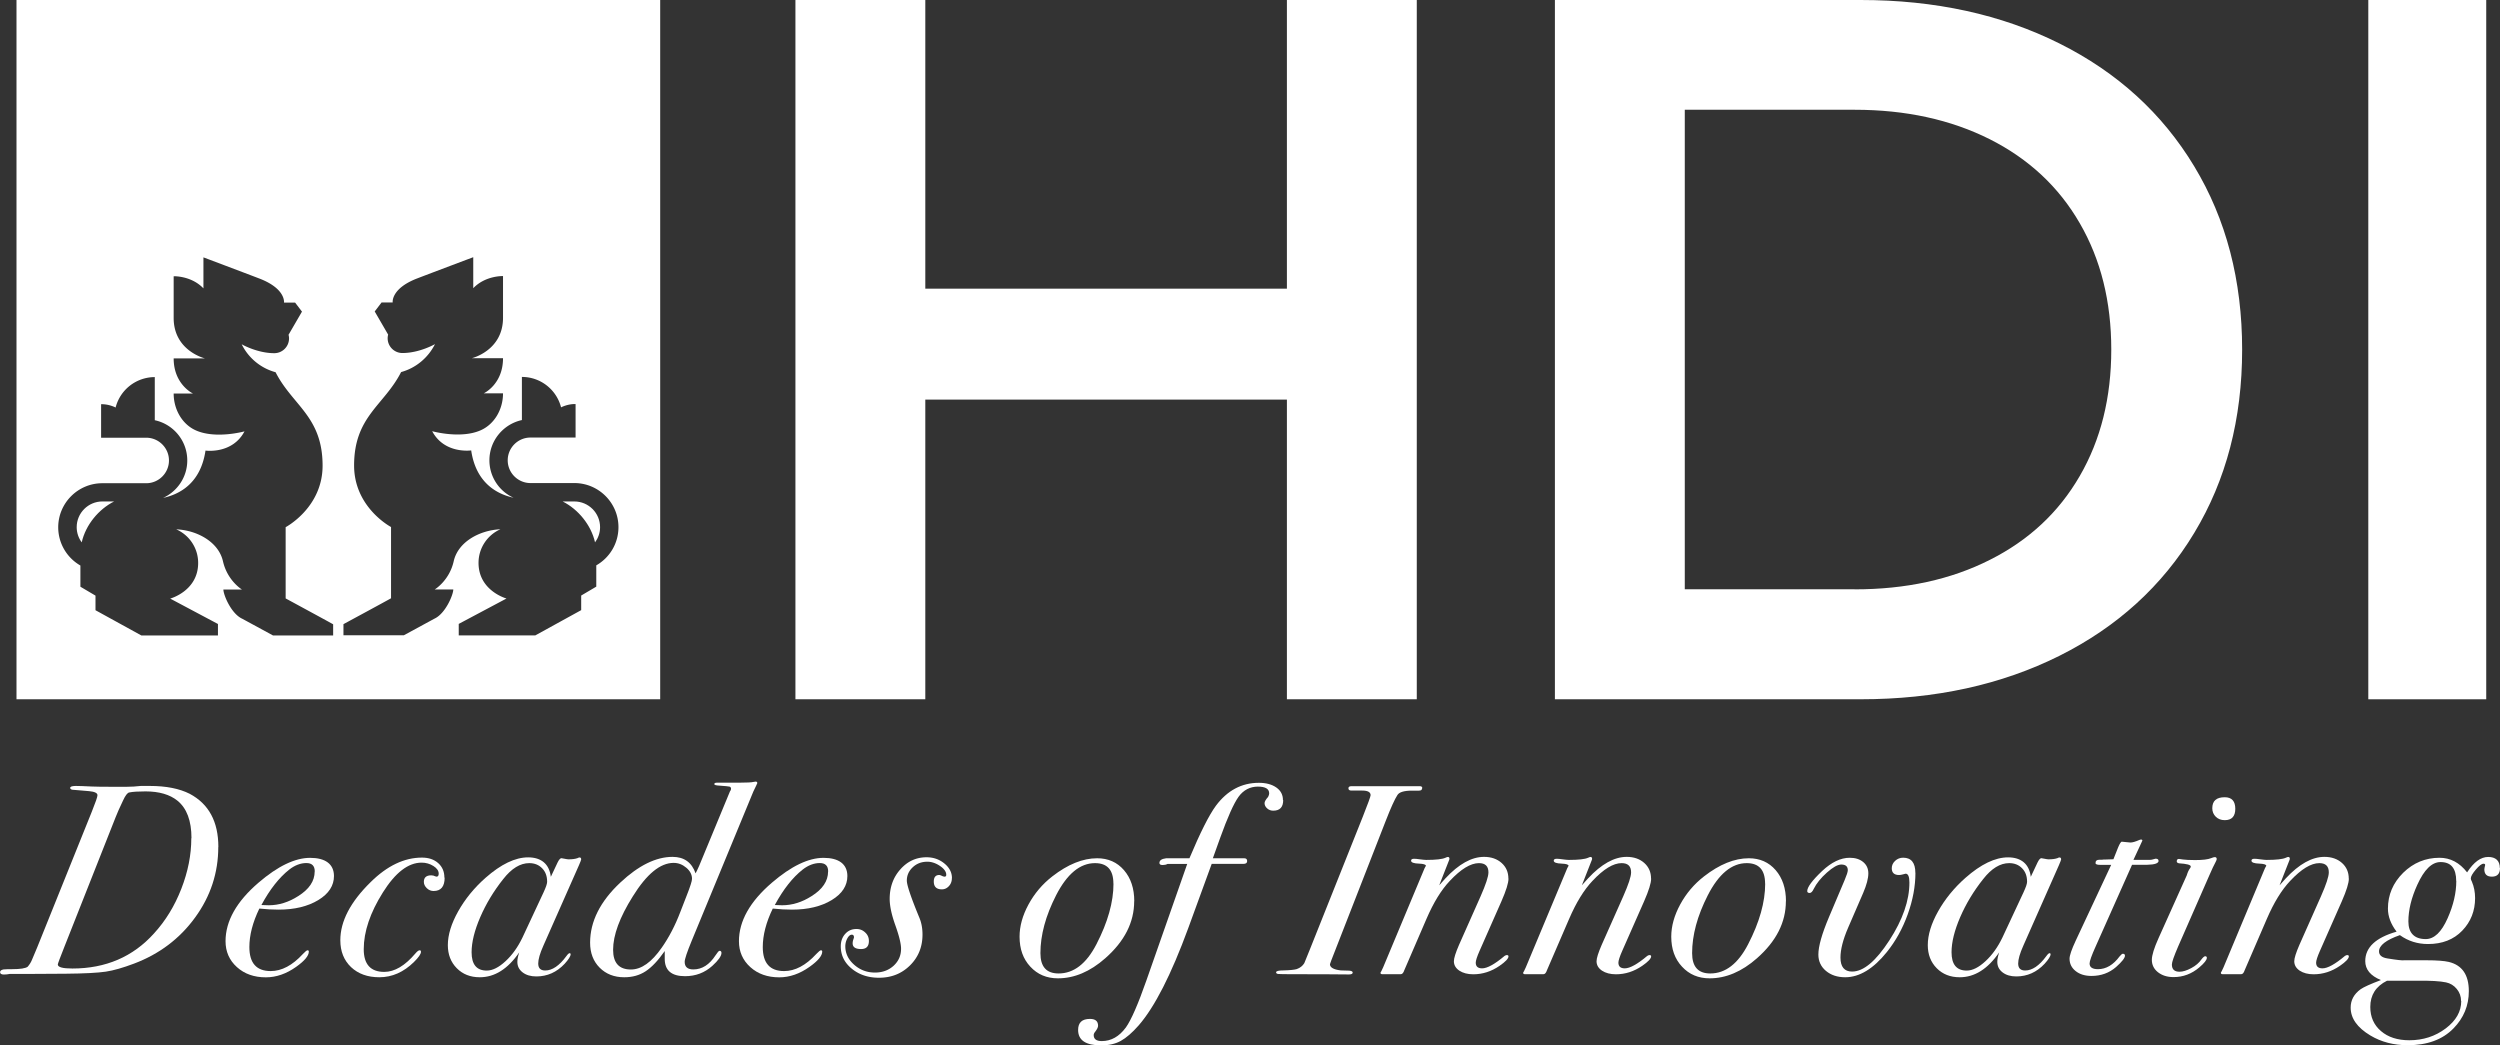 <?xml version="1.0" encoding="UTF-8"?>
<svg data-bbox="0.01 0 303.16 126.77" viewBox="0 0 303.17 126.77" xmlns="http://www.w3.org/2000/svg" data-type="color">
    <rect x="0" y="0" width="303.17" height="126.77" fill="#333333" stroke="none"/>
    <g>
        <path d="M26.47 102.72c0 3.11-.93 5.96-2.8 8.53-1.87 2.58-4.35 4.45-7.43 5.61-1.33.5-2.47.83-3.41.97s-2.56.23-4.85.25c-.7 0-2.36.01-4.98.03H1.16c-.2.04-.43.07-.69.07-.31 0-.46-.1-.46-.29 0-.17.14-.28.43-.33.2-.02.54-.03 1.02-.03 1.01 0 1.64-.1 1.9-.3.24-.28.42-.58.54-.89.12-.31.32-.79.61-1.45l6.62-16.45c.46-1.14.69-1.81.69-2.01 0-.26-.34-.43-1.02-.49l-1.77-.15c-.35 0-.52-.08-.52-.24s.23-.24.69-.24c.33 0 .98.02 1.97.07.5.02 1.18.03 2.03.03h2.23c.48 0 1.03-.03 1.64-.1h1.11c1.97 0 3.57.32 4.82.95 2.32 1.23 3.48 3.38 3.48 6.45Zm-3.25-1.07c0-2.12-.57-3.64-1.71-4.56-.92-.74-2.21-1.12-3.87-1.12-.88 0-1.53.04-1.97.13-.22.04-.47.37-.75.98-.42.87-.71 1.54-.89 2l-6.2 15.68c-.55 1.38-.82 2.11-.82 2.2 0 .33.59.49 1.77.49 4.04 0 7.35-1.42 9.9-4.26 1.4-1.53 2.5-3.33 3.31-5.41s1.21-4.12 1.21-6.13Z" fill="#ffffff" data-color="1"/>
        <path d="M40.5 106.23c0 1.17-.63 2.15-1.9 2.92s-2.88 1.16-4.82 1.16c-.7 0-1.48-.04-2.33-.13-.81 1.68-1.21 3.23-1.21 4.67 0 1.94.86 2.91 2.59 2.91 1.33 0 2.63-.69 3.9-2.07.28-.3.47-.45.56-.45.11 0 .16.05.16.16 0 .5-.51 1.12-1.54 1.85-1.18.84-2.41 1.27-3.67 1.27-1.42 0-2.59-.41-3.51-1.24-.92-.83-1.38-1.88-1.38-3.14 0-2.44 1.33-4.81 4-7.1 2.34-2.01 4.43-3.01 6.26-3.01s2.89.74 2.89 2.22Zm-2.33-.55c0-.68-.34-1.02-1.02-1.02s-1.39.26-2.07.79c-1.22.96-2.35 2.39-3.38 4.3.26.02.56.03.89.03 1.22 0 2.42-.37 3.57-1.11 1.33-.83 2-1.83 2-2.98Z" fill="#ffffff" data-color="1"/>
        <path d="M53.92 106.44c0 1.07-.45 1.61-1.34 1.61-.31 0-.58-.11-.82-.34-.24-.23-.36-.49-.36-.77 0-.52.29-.79.89-.79l.26.03c.15.07.28.11.39.13.17 0 .26-.12.26-.36 0-.35-.21-.66-.64-.93-.43-.27-.9-.41-1.43-.41-1.62 0-3.18 1.2-4.69 3.6-1.55 2.46-2.33 4.77-2.33 6.9 0 1.83.83 2.75 2.49 2.75 1.25 0 2.5-.74 3.77-2.23.22-.26.39-.39.52-.39.11 0 .16.06.16.19 0 .26-.28.67-.85 1.23-1.25 1.23-2.65 1.85-4.2 1.85-1.42 0-2.56-.41-3.43-1.23-.86-.82-1.3-1.9-1.3-3.26 0-2.29 1.22-4.64 3.67-7.04 2.01-1.99 4.09-2.98 6.23-2.98.81 0 1.46.22 1.97.67.5.45.75 1.03.75 1.75Z" fill="#ffffff" data-color="1"/>
        <path d="M70.48 104.21c0 .07-.09.29-.26.69l-4.33 9.79c-.42.94-.62 1.65-.62 2.15 0 .57.28.85.85.85.85 0 1.71-.58 2.56-1.74.17-.24.31-.36.39-.36s.13.04.13.13c0 .24-.24.62-.72 1.15-.96 1.03-2.11 1.54-3.44 1.54-.68 0-1.23-.16-1.66-.49s-.64-.75-.64-1.28c0-.33.08-.71.23-1.15-1.38 2.01-2.97 3.02-4.79 3.02-1.14 0-2.07-.37-2.79-1.1-.72-.73-1.08-1.66-1.08-2.8 0-1.24.42-2.61 1.25-4.09.83-1.48 1.93-2.84 3.31-4.06 1.88-1.66 3.61-2.49 5.18-2.49s2.56.79 2.75 2.36l.82-1.74c.17-.35.33-.52.46-.52.04 0 .17.02.39.07.22.04.37.07.46.07.48 0 .85-.05 1.12-.15.09-.05.16-.08.23-.08.13 0 .2.08.2.23Zm-4.13 2.71c0-.67-.2-1.22-.61-1.63-.4-.41-.92-.62-1.56-.62-1.09 0-2.14.64-3.15 1.93-1.16 1.46-2.09 3-2.79 4.62-.7 1.62-1.05 3.04-1.05 4.26 0 1.48.61 2.22 1.84 2.22.7 0 1.46-.38 2.28-1.14.82-.76 1.5-1.72 2.05-2.87l2.56-5.48c.28-.61.43-1.03.43-1.27Z" fill="#ffffff" data-color="1"/>
        <path d="M91.82 95c-.02.07-.05.14-.1.23-.09.17-.21.43-.36.75l-7.48 18.11c-.57 1.38-.85 2.23-.85 2.55 0 .61.35.92 1.05.92 1.05 0 1.95-.57 2.69-1.71.24-.37.4-.55.49-.55.15 0 .23.09.23.26 0 .37-.37.9-1.11 1.57-.92.83-2.02 1.25-3.31 1.25-1.64 0-2.46-.7-2.46-2.1v-.95c-.8 1.15-1.57 1.96-2.31 2.45-.74.49-1.61.73-2.6.73-1.22 0-2.21-.39-2.98-1.16-.77-.77-1.16-1.78-1.16-3.03 0-2.57 1.22-5.01 3.67-7.3 2.21-2.07 4.32-3.11 6.33-3.11 1.4 0 2.33.67 2.79 2l.2-.4.23-.5 3.74-9.04c.09-.11.13-.21.13-.3 0-.15-.06-.25-.18-.28-.12-.03-.53-.07-1.23-.12-.42-.02-.62-.08-.62-.19s.12-.17.36-.17h2.79c.83 0 1.37-.03 1.61-.09.13-.03.22-.04.26-.04.13 0 .2.07.2.2Zm-7.9 11.57c0-.5-.23-.95-.69-1.34-.46-.39-.97-.59-1.54-.59-1.62 0-3.27 1.35-4.95 4.06-1.6 2.55-2.39 4.71-2.39 6.48 0 1.59.72 2.39 2.16 2.39 1.27 0 2.51-.88 3.74-2.65.87-1.24 1.63-2.69 2.26-4.35l.75-1.93c.44-1.11.66-1.8.66-2.06Z" fill="#ffffff" data-color="1"/>
        <path d="M102.76 106.23c0 1.17-.63 2.15-1.9 2.92s-2.88 1.16-4.82 1.16c-.7 0-1.48-.04-2.33-.13-.81 1.68-1.21 3.23-1.21 4.67 0 1.94.86 2.91 2.59 2.91 1.33 0 2.63-.69 3.9-2.07.28-.3.47-.45.56-.45.11 0 .16.05.16.16 0 .5-.51 1.12-1.54 1.85-1.18.84-2.41 1.27-3.67 1.27-1.42 0-2.59-.41-3.51-1.24-.92-.83-1.38-1.88-1.38-3.14 0-2.44 1.33-4.81 4-7.1 2.34-2.01 4.43-3.01 6.26-3.01s2.89.74 2.89 2.22Zm-2.33-.55c0-.68-.34-1.02-1.02-1.02s-1.39.26-2.07.79c-1.22.96-2.35 2.39-3.38 4.3.26.02.56.03.89.03 1.22 0 2.42-.37 3.57-1.11 1.33-.83 2-1.83 2-2.98Z" fill="#ffffff" data-color="1"/>
        <path d="M115.43 106.51c0 .37-.12.69-.36.95s-.52.39-.85.39c-.66 0-.98-.32-.98-.95 0-.52.22-.79.66-.79.07 0 .17.03.31.1.14.07.26.1.34.1.13 0 .2-.07.2-.23 0-.36-.25-.72-.75-1.06-.5-.34-1.02-.52-1.54-.52-.7 0-1.29.22-1.77.67-.48.45-.72.99-.72 1.62 0 .55.51 2.06 1.54 4.55.24.59.36 1.25.36 2 0 1.48-.5 2.73-1.51 3.73s-2.26 1.5-3.77 1.5c-1.31 0-2.41-.37-3.3-1.1-.89-.73-1.33-1.63-1.33-2.71 0-.61.18-1.11.54-1.51s.81-.59 1.36-.59c.42 0 .77.14 1.07.43.3.28.44.62.44 1.02 0 .66-.32.98-.95.98-.68 0-1.02-.23-1.02-.69 0-.15.03-.31.08-.46.05-.15.08-.24.08-.26 0-.22-.09-.33-.26-.33-.2 0-.38.15-.54.44a2 2 0 0 0-.25.97c0 .85.36 1.6 1.07 2.23.71.63 1.55.95 2.52.95.9 0 1.65-.27 2.26-.82.6-.55.91-1.23.91-2.07 0-.59-.23-1.55-.71-2.89-.45-1.27-.67-2.32-.67-3.15 0-1.42.43-2.62 1.3-3.59.86-.97 1.92-1.46 3.17-1.46.83 0 1.55.25 2.16.75.61.5.92 1.09.92 1.77Z" fill="#ffffff" data-color="1"/>
        <path d="M137.54 109.29c0 2.56-1.17 4.86-3.51 6.92-1.84 1.62-3.75 2.43-5.74 2.43-1.36 0-2.47-.47-3.34-1.41-.88-.94-1.31-2.15-1.31-3.64 0-1.27.36-2.57 1.08-3.9.72-1.33 1.68-2.47 2.89-3.41 1.88-1.46 3.69-2.2 5.44-2.2 1.33 0 2.42.48 3.25 1.44.83.96 1.25 2.22 1.25 3.77Zm-2.52-2.13c0-1.66-.74-2.49-2.23-2.49-1.81 0-3.39 1.3-4.72 3.9-1.27 2.49-1.9 4.83-1.9 7.02 0 1.64.73 2.46 2.2 2.46 1.84 0 3.37-1.18 4.59-3.54 1.38-2.67 2.07-5.12 2.07-7.35Z" fill="#ffffff" data-color="1"/>
        <path d="M155.61 97.03c0 .85-.4 1.28-1.21 1.28-.28 0-.53-.09-.74-.28-.21-.19-.31-.4-.31-.64 0-.17.14-.43.43-.75.09-.17.13-.32.13-.43 0-.55-.46-.82-1.38-.82s-1.74.41-2.33 1.23c-.59.82-1.33 2.48-2.23 4.98l-.89 2.48h3.8c.24 0 .36.11.36.34s-.15.34-.46.34h-3.84l-2.85 7.81c-2.06 5.62-4.06 9.54-6 11.77-.79.9-1.51 1.52-2.18 1.89s-1.46.54-2.38.54c-1.86 0-2.79-.62-2.79-1.87 0-.9.48-1.34 1.44-1.34.66 0 .98.28.98.83 0 .18-.11.41-.33.7-.13.15-.2.3-.2.43 0 .49.33.73.98.73 1.14 0 2.11-.55 2.92-1.65.63-.88 1.47-2.78 2.49-5.7l4.95-14.13h-2.39c-.18.09-.37.13-.59.13-.26 0-.39-.08-.39-.25 0-.32.27-.5.82-.57h2.82c1.31-3.12 2.38-5.24 3.21-6.37 1.38-1.85 3.12-2.78 5.21-2.78.87 0 1.58.19 2.12.57.54.38.8.89.8 1.52Z" fill="#ffffff" data-color="1"/>
        <path d="M172.45 95.6c0 .19-.13.28-.39.28h-.85c-.94 0-1.52.18-1.74.52-.33.5-.81 1.56-1.44 3.18l-6.59 16.89c-.04.13-.1.28-.16.46 0 .39.44.65 1.31.75.28 0 .62.01 1.02.03.28.02.43.1.43.23 0 .15-.15.23-.46.23-1.57-.02-3.84-.03-6.79-.03-1.03 0-1.62-.01-1.79-.03s-.25-.09-.25-.2c0-.15.29-.23.89-.23.81-.02 1.34-.08 1.61-.16.42-.15.72-.39.92-.72.2-.48.43-1.05.69-1.7l6.4-16.05c.63-1.59.95-2.47.95-2.62 0-.37-.34-.56-1.02-.56h-1.31c-.24 0-.36-.09-.36-.28 0-.16.12-.25.36-.25h8.3c.2 0 .3.08.3.25Z" fill="#ffffff" data-color="1"/>
        <path d="M182.93 106.55c0 .53-.28 1.44-.85 2.74l-2.66 6.03c-.31.7-.46 1.18-.46 1.42 0 .46.26.69.77.69.62 0 1.53-.5 2.73-1.51.11-.07.2-.1.27-.1.13 0 .2.05.2.16 0 .26-.36.65-1.09 1.15-.99.68-2.05 1.02-3.18 1.02-.68 0-1.25-.15-1.69-.44-.44-.3-.66-.68-.66-1.14 0-.37.21-1.03.62-1.98l2.62-5.9c.63-1.43.95-2.39.95-2.9 0-.75-.38-1.12-1.15-1.12-1.01 0-2.19.72-3.54 2.16-1.03 1.09-1.97 2.62-2.82 4.59l-2.69 6.23c-.11.33-.25.49-.43.49h-2.23c-.15 0-.23-.05-.23-.16 0-.04.03-.11.1-.2l.23-.49 5.02-12.01c.07-.11.12-.21.16-.29-.02-.15-.29-.24-.82-.26-.66-.02-.98-.14-.98-.36 0-.15.12-.23.36-.23.15 0 .39.02.72.07.33.04.58.07.75.07 1.18 0 1.96-.09 2.33-.26.15-.07.25-.1.29-.1.13 0 .2.07.2.2 0 .07-.01.12-.03.16l-1.21 3.08c.17-.2.43-.48.75-.84 1.62-1.74 3.18-2.61 4.69-2.61.87 0 1.58.25 2.13.74.55.49.82 1.13.82 1.89Z" fill="#ffffff" data-color="1"/>
        <path d="M200.23 106.55c0 .53-.28 1.44-.85 2.74l-2.66 6.03c-.31.7-.46 1.18-.46 1.42 0 .46.26.69.77.69.62 0 1.53-.5 2.73-1.51.11-.07.2-.1.27-.1.13 0 .2.05.2.16 0 .26-.36.65-1.09 1.15-.99.68-2.05 1.02-3.18 1.02-.68 0-1.25-.15-1.69-.44-.44-.3-.66-.68-.66-1.14 0-.37.21-1.03.62-1.98l2.62-5.9c.63-1.43.95-2.39.95-2.9 0-.75-.38-1.12-1.15-1.12-1.01 0-2.19.72-3.54 2.16-1.03 1.09-1.97 2.62-2.82 4.59l-2.69 6.23c-.11.33-.25.49-.43.49h-2.23c-.15 0-.23-.05-.23-.16 0-.04.03-.11.1-.2l.23-.49 5.02-12.01c.07-.11.12-.21.16-.29-.02-.15-.29-.24-.82-.26-.66-.02-.98-.14-.98-.36 0-.15.12-.23.36-.23.15 0 .39.02.72.07.33.04.58.07.75.07 1.18 0 1.96-.09 2.33-.26.15-.07.25-.1.29-.1.13 0 .2.07.2.2 0 .07-.01.12-.03.16l-1.21 3.08c.17-.2.43-.48.75-.84 1.62-1.74 3.18-2.61 4.69-2.61.87 0 1.58.25 2.13.74.55.49.82 1.13.82 1.89Z" fill="#ffffff" data-color="1"/>
        <path d="M216.57 109.29c0 2.56-1.17 4.86-3.51 6.92-1.84 1.62-3.75 2.43-5.74 2.43-1.36 0-2.47-.47-3.34-1.41-.88-.94-1.31-2.15-1.31-3.64 0-1.27.36-2.57 1.08-3.9.72-1.33 1.68-2.47 2.89-3.41 1.88-1.46 3.69-2.2 5.44-2.2 1.33 0 2.42.48 3.25 1.44.83.96 1.25 2.22 1.25 3.77Zm-2.52-2.13c0-1.66-.74-2.49-2.23-2.49-1.81 0-3.39 1.3-4.72 3.9-1.27 2.49-1.9 4.83-1.9 7.02 0 1.64.73 2.46 2.2 2.46 1.84 0 3.37-1.18 4.59-3.54 1.38-2.67 2.07-5.12 2.07-7.35Z" fill="#ffffff" data-color="1"/>
        <path d="M232.28 105.85c0 1.62-.31 3.29-.93 5.02s-1.47 3.26-2.54 4.59c-1.64 2.03-3.32 3.05-5.05 3.05-.94 0-1.72-.26-2.33-.77-.61-.51-.92-1.18-.92-1.98 0-1.01.43-2.51 1.28-4.53l1.9-4.49c.26-.61.39-1.02.39-1.21 0-.46-.26-.69-.79-.69-.44 0-1.02.33-1.75.98-.73.65-1.26 1.31-1.59 1.97-.15.33-.32.5-.49.5-.2 0-.3-.08-.3-.23 0-.48.6-1.29 1.8-2.43 1.14-1.07 2.25-1.61 3.35-1.61.68 0 1.22.17 1.64.52.42.35.62.81.62 1.37 0 .61-.21 1.4-.62 2.36l-1.84 4.25c-.61 1.42-.92 2.62-.92 3.6 0 1.13.47 1.7 1.41 1.7 1.38 0 2.88-1.26 4.51-3.77s2.44-4.85 2.44-7.02c0-.72-.15-1.08-.46-1.08-.02 0-.13.03-.31.08-.19.05-.34.08-.48.08-.59 0-.89-.27-.89-.82 0-.35.14-.65.41-.9.27-.25.6-.38.97-.38.98 0 1.48.61 1.48 1.84Z" fill="#ffffff" data-color="1"/>
        <path d="M249.95 104.21c0 .07-.09.29-.26.69l-4.33 9.79c-.42.94-.62 1.65-.62 2.15 0 .57.28.85.85.85.85 0 1.71-.58 2.56-1.74.17-.24.31-.36.39-.36s.13.04.13.13c0 .24-.24.62-.72 1.15-.96 1.03-2.11 1.54-3.44 1.54-.68 0-1.23-.16-1.66-.49s-.64-.75-.64-1.28c0-.33.08-.71.23-1.15-1.38 2.01-2.97 3.02-4.79 3.02-1.14 0-2.07-.37-2.79-1.1-.72-.73-1.08-1.66-1.08-2.8 0-1.24.42-2.61 1.25-4.09.83-1.48 1.93-2.84 3.31-4.06 1.88-1.66 3.61-2.49 5.18-2.49s2.56.79 2.75 2.36l.82-1.74c.17-.35.33-.52.46-.52.04 0 .17.02.39.07.22.04.37.07.46.07.48 0 .85-.05 1.12-.15.09-.05.16-.08.23-.08.13 0 .2.08.2.23Zm-4.13 2.71c0-.67-.2-1.22-.61-1.63-.4-.41-.92-.62-1.56-.62-1.09 0-2.14.64-3.15 1.93-1.16 1.46-2.09 3-2.79 4.62-.7 1.62-1.05 3.04-1.05 4.26 0 1.48.61 2.22 1.84 2.22.7 0 1.46-.38 2.28-1.14.82-.76 1.5-1.72 2.05-2.87l2.56-5.48c.28-.61.43-1.03.43-1.27Z" fill="#ffffff" data-color="1"/>
        <path d="M261.77 104.38c0 .31-.46.47-1.38.49h-1.84l-4.43 9.94c-.48 1.07-.72 1.75-.72 2.03 0 .46.34.69 1.02.69.98 0 1.86-.52 2.62-1.55.17-.21.31-.32.39-.32.17 0 .26.08.26.23 0 .28-.36.74-1.08 1.38-.83.72-1.83 1.08-2.98 1.08-.79 0-1.43-.2-1.92-.59-.49-.39-.74-.89-.74-1.5 0-.39.25-1.12.75-2.19l4.3-9.19h-1.34c-.37 0-.56-.07-.56-.22 0-.27.15-.4.46-.4h.3c.11-.02.28-.03.52-.03.31 0 .6-.01.89-.03l.56-1.41c.2-.48.35-.72.46-.72s.28.02.51.05c.23.03.41.05.54.05.24 0 .59-.1 1.05-.3.09-.04.16-.06.23-.06.11 0 .16.04.16.13l-.36.78-.72 1.55h2.03c.11 0 .24-.02.39-.07.15-.04.24-.07.26-.07.24 0 .36.09.36.26Z" fill="#ffffff" data-color="1"/>
        <path d="M268.81 104.21c0 .07-.06.2-.16.39-.15.26-.4.8-.75 1.6l-3.77 8.6c-.5 1.16-.75 1.88-.75 2.16 0 .59.31.88.92.88.42 0 .89-.15 1.43-.44.54-.29.95-.64 1.23-1.05.2-.26.35-.39.46-.39.13 0 .2.07.2.19 0 .26-.31.65-.92 1.17-.92.78-1.96 1.17-3.12 1.17-.77 0-1.39-.2-1.89-.59-.49-.39-.74-.89-.74-1.5 0-.55.27-1.43.82-2.65l3.41-7.59c.11-.37.24-.65.39-.85.07-.09.1-.16.1-.23 0-.2-.48-.33-1.44-.39-.18-.04-.26-.12-.26-.23 0-.2.09-.3.26-.3.02 0 .19.02.49.07.31.04.8.07 1.48.07.92 0 1.56-.08 1.93-.23.22-.09.37-.13.46-.13.15 0 .23.09.23.26Zm2.26-6.13c0 .92-.43 1.38-1.28 1.38-.44 0-.8-.14-1.08-.41-.28-.27-.43-.62-.43-1.03 0-.9.5-1.34 1.51-1.34.85 0 1.28.47 1.28 1.41Z" fill="#ffffff" data-color="1"/>
        <path d="M284.84 106.55c0 .53-.28 1.44-.85 2.74l-2.66 6.03c-.31.7-.46 1.18-.46 1.42 0 .46.26.69.77.69.62 0 1.53-.5 2.73-1.51.11-.07.2-.1.27-.1.13 0 .2.05.2.16 0 .26-.36.65-1.09 1.15-.99.68-2.05 1.02-3.18 1.02-.68 0-1.25-.15-1.69-.44-.44-.3-.66-.68-.66-1.14 0-.37.21-1.03.62-1.98l2.62-5.9c.63-1.43.95-2.39.95-2.9 0-.75-.38-1.12-1.15-1.12-1.01 0-2.19.72-3.54 2.16-1.03 1.09-1.97 2.62-2.82 4.59l-2.69 6.23c-.11.33-.25.49-.43.49h-2.23c-.15 0-.23-.05-.23-.16 0-.04.03-.11.1-.2l.23-.49 5.02-12.01c.07-.11.12-.21.16-.29-.02-.15-.29-.24-.82-.26-.66-.02-.98-.14-.98-.36 0-.15.12-.23.36-.23.15 0 .39.02.72.07.33.04.58.07.75.07 1.18 0 1.96-.09 2.33-.26.15-.07.25-.1.29-.1.13 0 .2.07.2.2 0 .07-.01.12-.03.16l-1.21 3.08c.17-.2.43-.48.75-.84 1.62-1.74 3.18-2.61 4.69-2.61.87 0 1.58.25 2.13.74.55.49.82 1.13.82 1.89Z" fill="#ffffff" data-color="1"/>
        <path d="M303.17 105.26c0 .7-.33 1.05-.98 1.05-.61 0-.92-.29-.92-.89 0-.07.01-.14.03-.21.02-.08.04-.18.07-.31 0-.11-.07-.16-.2-.16-.22 0-.53.24-.93.71s-.61.83-.61 1.07c0 .11.04.24.13.39.26.61.39 1.28.39 2 0 1.55-.52 2.87-1.56 3.95s-2.42 1.62-4.15 1.62c-1.27 0-2.41-.36-3.41-1.08-1.68.59-2.53 1.25-2.53 1.97 0 .46.33.74.98.85 1.22.2 1.91.27 2.07.23h2.72c1.25 0 2.14.07 2.69.2 1.62.39 2.43 1.57 2.43 3.54 0 1.75-.62 3.26-1.87 4.53-1.33 1.36-3.18 2.03-5.54 2.03-1.71 0-3.21-.39-4.53-1.18-1.6-.96-2.39-2.09-2.39-3.38 0-.9.4-1.64 1.21-2.23.37-.26 1.19-.63 2.46-1.11-1.27-.52-1.9-1.29-1.9-2.3 0-1.66 1.27-2.85 3.8-3.57-.7-.92-1.05-1.85-1.05-2.79 0-1.68.62-3.13 1.85-4.35 1.23-1.21 2.71-1.82 4.41-1.82 1.31 0 2.43.59 3.34 1.77.81-1.25 1.66-1.87 2.56-1.87s1.41.45 1.41 1.34Zm-4.72 16.13c0-.55-.17-1.03-.52-1.46-.35-.43-.79-.69-1.31-.8-.72-.15-1.87-.22-3.44-.2h-3.71c-1.36.68-2.03 1.74-2.03 3.18 0 1.21.43 2.19 1.3 2.93.86.74 2.01 1.11 3.43 1.11 1.68 0 3.15-.48 4.41-1.43 1.26-.95 1.89-2.06 1.89-3.33Zm-.59-14.55c0-1.54-.63-2.3-1.9-2.3-1.05 0-1.99.92-2.82 2.76-.72 1.58-1.08 3.06-1.08 4.44s.7 2.14 2.1 2.14c1.03 0 1.91-.84 2.66-2.53.7-1.58 1.05-3.08 1.05-4.51Z" fill="#ffffff" data-color="1"/>
        <path d="M171.81 0v84.8h-15.75V48.46h-43.85V84.8H96.46V0h15.75v35.01h43.85V0h15.75Z" fill="#ffffff" data-color="1"/>
        <path d="M188.56 0h37.07c9.04 0 17.08 1.76 24.11 5.27 7.03 3.51 12.48 8.48 16.35 14.9 3.88 6.42 5.81 13.83 5.81 22.23s-1.93 15.81-5.81 22.23c-3.87 6.42-9.33 11.39-16.35 14.9-7.03 3.51-15.06 5.27-24.11 5.27h-37.07V0Zm36.34 71.47c6.22 0 11.69-1.19 16.41-3.58 4.73-2.38 8.36-5.77 10.9-10.17 2.55-4.4 3.82-9.51 3.82-15.33s-1.27-10.92-3.82-15.32c-2.54-4.4-6.17-7.79-10.9-10.18-4.73-2.38-10.2-3.58-16.41-3.58h-20.59v58.15h20.59Z" fill="#ffffff" data-color="1"/>
        <path d="M287.2 0h14.3v84.8h-14.3V0Z" fill="#ffffff" data-color="1"/>
        <path d="M69.65 60.81h-1.42c1.87.94 3.45 2.84 3.93 4.96.38-.52.61-1.15.61-1.84 0-1.72-1.4-3.12-3.12-3.12Z" fill="#ffffff" data-color="1"/>
        <path d="M2 0v84.8h78.06V0H2Zm31.09 77.05-3.7-2.01c-1.36-.61-2.3-2.91-2.3-3.55h2.25s-1.76-1.06-2.3-3.42c-.53-2.35-3.13-3.77-5.67-3.88 1.57.69 2.66 2.25 2.66 4.08 0 3.4-3.39 4.32-3.39 4.32l5.79 3.08v1.39h-9.29L11.58 74v-1.77l-1.83-1.08v-2.57a5.347 5.347 0 0 1-2.69-4.63c0-2.95 2.4-5.35 5.35-5.35h5.32c1.52 0 2.76-1.24 2.76-2.76s-1.24-2.76-2.76-2.76h-5.47v-4.06c.96-.03 1.76.4 1.76.4a4.904 4.904 0 0 1 4.75-3.69v5.23c2.25.48 3.94 2.48 3.94 4.88 0 2.02-1.21 3.75-2.93 4.54 2.03-.44 4.56-1.79 5.14-5.74 0 0 3.25.47 4.73-2.33 0 0-3.44.96-5.88-.11-1.67-.73-2.71-2.54-2.71-4.48h2.34s-2.34-1.09-2.34-4.26h3.79s-3.79-.91-3.79-4.9V33.5s2.13-.08 3.61 1.47v-3.76s4.89 1.84 6.79 2.57c3.23 1.24 2.98 2.92 2.98 2.92h1.35l.83 1.09-1.63 2.81c.04.14.06.29.06.44 0 .99-.8 1.79-1.79 1.79-2.08 0-3.95-1.08-3.95-1.08.81 1.65 2.3 2.9 4.11 3.39 2.06 4.05 5.7 5.36 5.7 11.33 0 5.1-4.48 7.46-4.48 7.46v8.64s5.76 3.12 5.76 3.14v1.35h-7.32Zm39.22-8.48v2.57l-1.83 1.08v1.77l-5.56 3.06h-9.29v-1.39l5.79-3.08s-3.39-.93-3.39-4.32c0-1.82 1.09-3.39 2.66-4.08-2.54.12-5.14 1.53-5.67 3.88-.53 2.36-2.3 3.42-2.3 3.42h2.25c0 .64-.95 2.94-2.3 3.55l-3.7 2.01h-7.32v-1.35s5.77-3.12 5.77-3.14v-8.64s-4.48-2.35-4.48-7.46c0-5.97 3.64-7.28 5.7-11.33 1.8-.49 3.29-1.75 4.11-3.39 0 0-1.87 1.08-3.95 1.08-.99 0-1.79-.8-1.79-1.79 0-.15.02-.3.06-.44l-1.63-2.81.83-1.09h1.35s-.25-1.68 2.98-2.92c1.9-.73 6.79-2.57 6.79-2.57v3.76C58.87 33.4 61 33.48 61 33.48v5.06c0 3.99-3.79 4.9-3.79 4.9H61c0 3.18-2.34 4.26-2.34 4.26H61c0 1.95-1.05 3.75-2.71 4.48-2.44 1.08-5.88.11-5.88.11 1.48 2.8 4.73 2.33 4.73 2.33.58 3.94 3.11 5.3 5.14 5.74a4.976 4.976 0 0 1-2.93-4.54c0-2.39 1.69-4.39 3.94-4.88v-5.23c2.29 0 4.21 1.57 4.75 3.69 0 0 .8-.43 1.76-.4v4.06h-5.47c-1.52 0-2.76 1.24-2.76 2.76s1.24 2.76 2.76 2.76h5.32c2.95 0 5.35 2.4 5.35 5.35 0 1.98-1.08 3.71-2.69 4.63Z" fill="#ffffff" data-color="1"/>
        <path d="M9.3 63.93c0 .69.23 1.33.61 1.84.48-2.13 2.06-4.02 3.93-4.96h-1.42c-1.72 0-3.12 1.4-3.12 3.12Z" fill="#ffffff" data-color="1"/>
    </g>
</svg>
